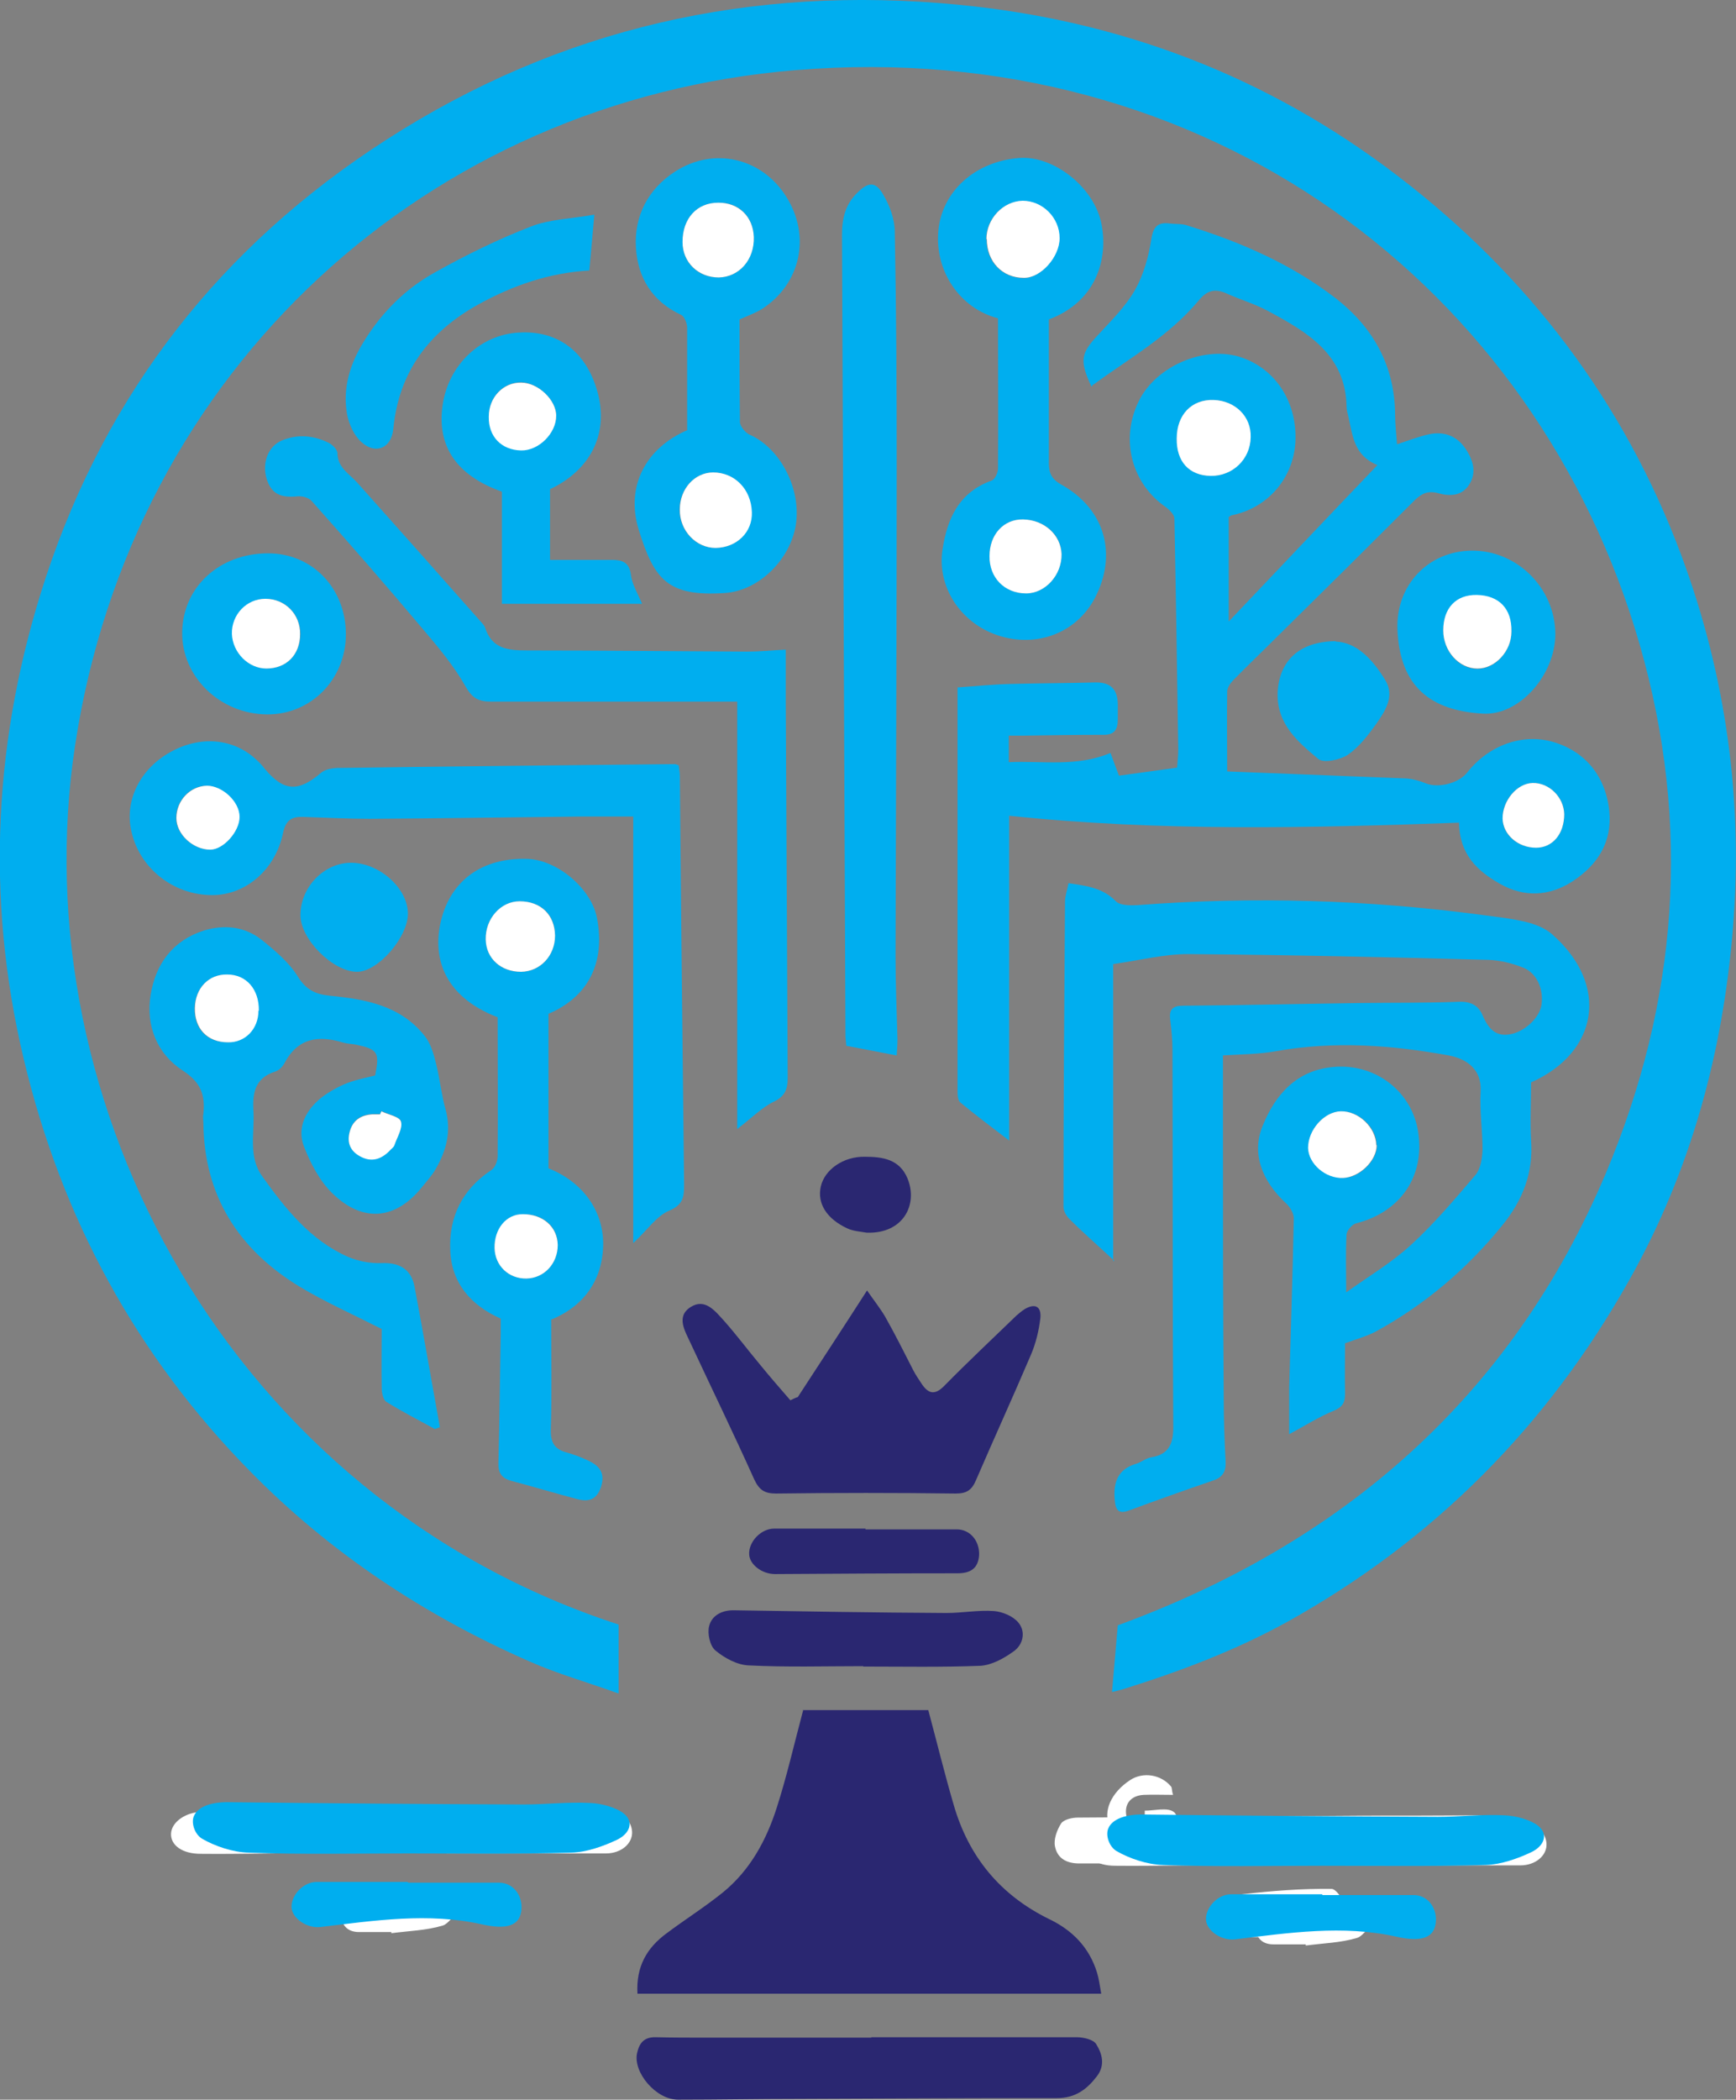 <?xml version="1.0" encoding="UTF-8"?>
<svg id="Layer_2" xmlns="http://www.w3.org/2000/svg" viewBox="0 0 45.07 54.49">
  <rect x="0" y="0" width="45.07" height="54.49" fill="#808080" stroke="none"/>
  <defs>
    <style>
      .cls-1 {
        fill: #fff;
      }

      .cls-2 {
        fill: #2a2771;
      }

      .cls-3 {
        fill: #00aeef;
      }
    </style>
  </defs>
  <g id="Layer_1-2" data-name="Layer_1">
    <path class="cls-3" d="M16.06,42.16v1.79c-.8-.29-1.59-.51-2.33-.84-2.71-1.19-5.16-2.81-7.24-4.93-2.95-3-4.89-6.57-5.87-10.68-1.01-4.23-.78-8.41.57-12.52C2.78,10.17,5.74,6.39,10.01,3.64,14.55.71,19.52-.39,24.85.12c4.22.4,8.06,1.86,11.43,4.44,3.38,2.58,5.88,5.86,7.37,9.85,1.16,3.12,1.61,6.36,1.34,9.68-.26,3.22-1.09,6.28-2.68,9.11-2.13,3.8-5.08,6.77-8.89,8.89-1.36.75-2.8,1.29-4.27,1.75-.1.03-.2.05-.28.07.05-.57.1-1.14.15-1.73,5.82-2.13,10.21-5.91,12.67-11.73,1.87-4.45,2.23-9.03.88-13.72C39.9,7.44,31.34.94,20.66,1.82,11.12,2.6,3.43,9.57,1.95,19.34c-1.42,9.33,4.04,19.54,14.11,22.82Z"/>
    <path class="cls-3" d="M28.34,10.04c-.32-.68-.28-.87.16-1.34.34-.37.72-.74.97-1.18.22-.39.35-.86.42-1.31.05-.33.17-.45.48-.41.16.02.33,0,.48.06,1.38.43,2.69,1,3.84,1.89.97.76,1.52,1.75,1.53,3.01,0,.25.03.5.05.77.3-.1.56-.2.83-.26.43-.09.77.07.99.44.17.28.24.58.05.87-.19.3-.51.3-.8.22-.26-.07-.42,0-.6.17-1.2,1.2-2.41,2.4-3.62,3.59-.37.37-.75.73-1.11,1.1-.07.07-.14.18-.15.27-.01.69,0,1.39,0,2.09,1.57.06,3.08.12,4.59.18.19,0,.39.06.57.13.32.13.85,0,1.07-.28.57-.72,1.45-1.03,2.25-.79.83.25,1.35.9,1.44,1.79.08.81-.31,1.4-.95,1.82-.6.39-1.26.43-1.9.06-.58-.33-1.04-.76-1.05-1.58-3.91.14-7.8.23-11.68-.18v8.43c-.43-.33-.86-.65-1.27-.99-.07-.06-.07-.22-.07-.33,0-3.46,0-6.92,0-10.44.45-.03.92-.08,1.38-.09.74-.02,1.47-.02,2.21-.04.39,0,.56.18.57.56,0,.13,0,.27,0,.4,0,.28-.1.41-.4.4-.67,0-1.34.01-2.01.02-.13,0-.26,0-.42,0v.69c.88-.04,1.77.13,2.64-.24.07.19.14.38.22.59.49-.07.98-.13,1.51-.21.01-.16.03-.31.03-.47-.03-2-.06-3.99-.1-5.99,0-.1-.12-.22-.21-.29-.9-.61-1.21-1.77-.71-2.77.45-.91,1.73-1.45,2.67-1.12.9.31,1.45,1.19,1.39,2.21-.06.93-.72,1.69-1.64,1.88-.02,0-.05.02-.09.05v2.71c1.3-1.37,2.55-2.69,3.86-4.06-.61-.25-.64-.76-.75-1.24-.02-.09-.05-.18-.05-.28-.03-1.37-1.04-1.94-2.06-2.49-.34-.18-.72-.29-1.07-.45-.3-.13-.5-.07-.72.2-.76.91-1.79,1.49-2.75,2.19ZM30.55,11.38c0,.59.33.96.88.97.56.01,1.02-.43,1.04-1,.01-.54-.4-.95-.96-.97-.57-.02-.95.38-.96,1ZM40.61,21.13c0-.44-.39-.82-.82-.81-.41.01-.79.46-.78.92,0,.42.39.76.87.76.43,0,.74-.37.73-.87Z"/>
    <path class="cls-3" d="M28.93,32.72c-.43-.4-.8-.72-1.15-1.07-.09-.08-.17-.22-.17-.33,0-2.64.02-5.28.04-7.92,0-.15.06-.31.09-.48.47.07.89.12,1.23.47.11.11.37.11.56.1,3-.23,6-.14,8.99.26.37.05.75.09,1.11.18.24.06.49.16.67.32,1.49,1.31,1.2,3.06-.55,3.84,0,.52-.03,1.01,0,1.51.06.84-.22,1.55-.74,2.19-.92,1.14-2.02,2.07-3.3,2.77-.23.12-.49.19-.79.3,0,.39-.01.85,0,1.31,0,.23-.06.34-.29.44-.39.16-.75.39-1.16.61,0-.41,0-.81,0-1.22.04-1.46.09-2.92.12-4.38,0-.13-.1-.3-.2-.39-.64-.59-.9-1.31-.61-2.01.33-.82.89-1.45,1.84-1.53,1.1-.1,2.05.65,2.2,1.7.17,1.15-.47,2.07-1.62,2.36-.1.03-.23.18-.24.28-.03.48-.01.96-.01,1.51.57-.41,1.18-.77,1.69-1.24.6-.55,1.13-1.18,1.66-1.8.14-.16.18-.44.19-.66,0-.51-.08-1.02-.05-1.52.03-.56-.35-.84-.83-.93-1.49-.27-2.97-.38-4.48-.11-.44.08-.9.08-1.38.11,0,.63,0,1.24,0,1.86,0,2.35,0,4.69.02,7.04,0,.55.02,1.1.05,1.65.01.25-.08.4-.32.48-.73.25-1.46.51-2.19.78-.27.1-.35-.01-.37-.28-.04-.45.08-.79.55-.93.14-.04.26-.15.4-.17.49-.08.58-.4.57-.84-.02-3.24-.01-6.49-.02-9.73,0-.27-.03-.54-.06-.8-.03-.26.07-.35.34-.35,1.54-.01,3.08-.05,4.62-.07.83-.01,1.66,0,2.49-.03.33-.02.55.07.67.37.15.34.35.56.76.46.36-.09.71-.43.76-.75.06-.41-.12-.83-.48-.97-.28-.11-.59-.19-.9-.2-2.6-.07-5.2-.13-7.8-.15-.62,0-1.24.16-1.94.26v7.71ZM35.74,29.72c0-.46-.46-.89-.92-.88-.44.01-.86.48-.85.95,0,.41.45.79.91.78.43-.01.87-.45.87-.85Z"/>
    <path class="cls-2" d="M20.84,44.38h3.26c.22.82.42,1.64.66,2.46.39,1.35,1.21,2.34,2.47,2.96.61.29,1.05.74,1.25,1.39.05.16.07.33.11.55h-12.04c-.04-.7.24-1.19.76-1.57.48-.36.99-.68,1.46-1.06.71-.58,1.13-1.36,1.4-2.21.26-.81.45-1.65.68-2.51Z"/>
    <path class="cls-3" d="M11.28,37.08c-.42-.23-.85-.45-1.25-.7-.08-.05-.12-.23-.12-.35-.01-.55,0-1.1,0-1.54-.77-.39-1.49-.71-2.15-1.11-1.57-.96-2.46-2.35-2.48-4.23,0-.08-.02-.16,0-.24.05-.49-.06-.82-.54-1.13-.66-.43-.96-1.16-.83-1.96.13-.8.57-1.41,1.38-1.67.53-.16,1.05-.11,1.49.23.35.28.72.59.95.96.21.34.45.46.82.5.93.09,1.85.25,2.48,1.05.15.19.23.46.29.71.1.4.14.81.25,1.2.15.56.02,1.06-.26,1.54-.09.16-.22.3-.34.45-.68.86-1.54.96-2.34.18-.33-.32-.57-.78-.74-1.22-.19-.5.06-.95.46-1.27.2-.15.43-.28.66-.37.23-.09.49-.14.73-.2.12-.6.07-.68-.5-.8-.1-.02-.22-.02-.32-.05-.65-.2-1.19-.13-1.54.54-.05.09-.14.18-.24.21-.53.17-.59.57-.56,1.04.03.57-.14,1.17.23,1.68.6.84,1.25,1.66,2.23,2.09.26.11.57.17.86.16.46-.02.77.15.86.6.23,1.22.44,2.44.66,3.66-.05.02-.09.03-.14.05ZM6.71,26.23c.01-.55-.32-.93-.82-.94-.48,0-.82.35-.84.87-.01.54.32.89.86.89.45,0,.78-.35.79-.82ZM9.9,28.84s-.02.04-.03.07c-.07,0-.13,0-.2,0-.32.02-.53.17-.6.49-.06.27.03.47.28.6.29.16.54.09.76-.14.05-.05.11-.09.13-.15.07-.2.22-.43.17-.61-.03-.12-.33-.18-.51-.27Z"/>
    <path class="cls-3" d="M16.44,32.27v-11.08c-.51,0-.92,0-1.33,0-1.84.02-3.67.05-5.51.06-.58,0-1.15-.03-1.73-.05-.29-.01-.45.08-.52.41-.2.97-.98,1.62-1.84,1.62-1.01,0-1.89-.7-2.1-1.66-.18-.79.22-1.61,1.01-2.05.78-.44,1.65-.36,2.24.2.08.07.15.15.22.24.49.58.86.6,1.45.1.1-.09.27-.12.41-.13,2.92-.04,5.84-.07,8.77-.1.03,0,.05.01.11.03.01.09.03.19.03.29.03,3.52.07,7.05.11,10.57,0,.33-.01.54-.39.7-.33.14-.56.5-.93.84ZM5.37,20.39c-.44,0-.8.39-.8.84,0,.42.44.82.88.82.35,0,.77-.47.76-.85,0-.4-.45-.81-.85-.81Z"/>
    <path class="cls-3" d="M20.4,16.86c0,.47,0,.9,0,1.33.02,3.26.03,6.52.05,9.78,0,.3-.07.48-.36.62-.31.15-.57.42-.95.71v-11.09c-.26,0-.4,0-.54,0-1.94,0-3.89,0-5.83,0-.32,0-.5-.07-.68-.39-.3-.53-.7-1.01-1.1-1.48-.95-1.13-1.92-2.24-2.9-3.34-.07-.08-.24-.13-.36-.12-.45.05-.69-.07-.81-.46-.12-.41.04-.84.4-.99.41-.17.82-.13,1.21.06.1.05.22.17.23.26,0,.38.3.54.51.77,1.07,1.2,2.14,2.4,3.2,3.6.04.05.1.1.12.16.18.56.59.6,1.1.6,1.9,0,3.81.02,5.71.03.31,0,.61-.03.99-.05Z"/>
    <path class="cls-3" d="M14.31,34.26c0,.97.02,1.9-.01,2.84-.01.35.11.52.43.6.18.05.36.12.53.2.31.14.46.33.34.7-.12.34-.34.38-.63.3-.57-.15-1.13-.32-1.7-.47-.25-.07-.34-.21-.33-.47.03-1.13.04-2.25.06-3.38,0-.12,0-.24,0-.36-.77-.34-1.28-.92-1.31-1.77-.04-.87.31-1.58,1.06-2.08.1-.06.17-.24.17-.36.01-1.21,0-2.41,0-3.61-1.45-.56-1.69-1.61-1.47-2.51.26-1.06,1.09-1.64,2.25-1.6.78.03,1.66.78,1.8,1.54.22,1.16-.23,2.04-1.26,2.48,0,1.34,0,2.67,0,4.01.88.35,1.41,1.08,1.42,1.94,0,.92-.47,1.63-1.36,1.99ZM14.41,24.28c0-.54-.36-.89-.92-.89-.49,0-.9.46-.88.99.01.5.4.85.92.84.5,0,.88-.42.88-.94ZM14.48,32.31c0-.48-.38-.81-.91-.8-.42,0-.74.39-.73.88.01.46.37.8.83.79.46-.01.81-.39.81-.87Z"/>
    <path class="cls-3" d="M23.27,27.39c-.47-.09-.87-.17-1.3-.25,0-.08-.02-.17-.02-.26-.03-6.93-.06-13.86-.09-20.79,0-.43.09-.79.4-1.09.28-.28.47-.3.67.05.17.29.3.64.3.97.04,2.02.05,4.05.05,6.07,0,4.24-.02,8.47-.03,12.71,0,.72.03,1.45.05,2.17,0,.13-.01.26-.02.42Z"/>
    <path class="cls-3" d="M25.91,8.26c-.98-.25-1.64-1.21-1.55-2.26.09-1.03.95-1.81,2.1-1.9.89-.07,1.96.76,2.14,1.73.17.9-.14,2-1.37,2.46,0,1.24,0,2.49,0,3.73,0,.27.08.42.33.56,1.13.63,1.46,1.81.86,2.95-.48.9-1.51,1.29-2.51.96-.97-.32-1.59-1.26-1.44-2.23.12-.8.43-1.49,1.28-1.79.08-.03.16-.2.16-.31.01-1.29,0-2.57,0-3.9ZM25.61,6.21c0,.59.41,1,.96,1.01.44,0,.93-.54.93-1.03,0-.53-.43-.98-.96-.97-.51,0-.94.47-.94,1ZM26.64,15.4c.5,0,.93-.48.92-1.02-.01-.5-.44-.89-1-.9-.5-.01-.87.39-.87.95,0,.56.4.97.95.97Z"/>
    <path class="cls-2" d="M20.71,36.26c.58-.89,1.17-1.79,1.8-2.77.18.26.34.46.47.68.26.46.49.92.73,1.39.06.12.14.23.21.34.17.26.34.33.6.06.61-.62,1.25-1.22,1.87-1.82.07-.06.14-.12.22-.17.26-.15.43-.07.4.24-.04.33-.12.66-.25.96-.46,1.08-.95,2.15-1.42,3.24-.11.26-.24.35-.53.35-1.55-.02-3.11-.02-4.66,0-.3,0-.44-.09-.57-.37-.53-1.18-1.1-2.35-1.65-3.53-.14-.31-.39-.69,0-.94.38-.24.64.11.87.36.32.36.61.75.92,1.12.26.32.53.63.8.94.06-.03.12-.06.18-.08Z"/>
    <path class="cls-3" d="M17.84,11.16c0-.9,0-1.78,0-2.65,0-.12-.07-.3-.16-.34-.75-.35-1.12-.96-1.17-1.74-.05-.83.32-1.53,1.02-1.98,1.01-.65,2.25-.35,2.88.65.65,1.02.38,2.27-.63,2.92-.18.11-.38.18-.58.27,0,.87,0,1.77.01,2.66,0,.11.14.28.25.33.8.35,1.35,1.41,1.2,2.35-.15.9-.96,1.7-1.84,1.76-1.5.1-1.84-.36-2.24-1.65-.34-1.12.18-2.11,1.27-2.58ZM18.51,12.26c-.48,0-.86.43-.87.96,0,.55.42,1,.93,1,.55,0,.96-.41.94-.93-.02-.6-.44-1.03-1.01-1.03ZM18.65,5.26c-.56,0-.93.41-.93,1.02,0,.54.41.93.94.92.53,0,.93-.47.91-1.05-.02-.54-.39-.9-.92-.89Z"/>
    <path class="cls-2" d="M22.62,52.87c1.78,0,3.56,0,5.34,0,.17,0,.43.06.5.18.15.24.24.54.02.83-.26.34-.56.57-1.04.57-2.24,0-4.47.01-6.71.02-1.04,0-2.09.02-3.13.02-.57,0-1.17-.71-1.06-1.21.06-.27.19-.42.49-.41.44.01.88.01,1.33.01,1.42,0,2.84,0,4.26,0,0,0,0,0,0-.01Z"/>
    <path class="cls-3" d="M14.28,12.69v1.84c.57,0,1.09,0,1.61,0,.26,0,.45.06.49.39.03.24.17.47.29.75h-3.64v-2.91c-1.18-.42-1.69-1.18-1.54-2.24.15-1.05.98-1.84,1.99-1.89,1.03-.06,1.78.53,2.05,1.61.26,1.04-.21,1.96-1.24,2.45ZM12.69,10.81c0,.51.33.86.84.87.45.01.91-.44.91-.9,0-.4-.47-.85-.91-.86-.47,0-.83.38-.84.88Z"/>
    <path class="cls-1" d="M33.41,48.36c-1.8,0-3.59,0-5.39,0-.34,0-.57-.14-.63-.44-.04-.18.05-.43.16-.6.07-.1.28-.15.43-.15,2.47-.02,4.93-.03,7.4-.05.99,0,1.98,0,2.98-.01.2,0,.4,0,.6.01.39.03.66.3.66.62,0,.3-.29.56-.66.58-.32.01-.64,0-.97,0-1.53,0-3.06,0-4.58,0,0,0,0,.02,0,.03Z"/>
    <path class="cls-1" d="M11.59,48.09c-1.1,0-2.2,0-3.29,0-1.03,0-2.06.03-3.09.02-.49,0-.78-.23-.77-.52.01-.3.37-.56.8-.57,3.48-.03,6.96-.06,10.44-.08.39,0,.71.27.73.59.02.31-.28.57-.68.57-1.38,0-2.76,0-4.14,0,0,0,0-.01,0-.02Z"/>
    <path class="cls-3" d="M15.43,5.57c-.05.58-.09,1-.13,1.45-1.05.06-1.99.39-2.88.88-1.28.71-2.07,1.75-2.21,3.24-.05.49-.46.67-.83.33-.19-.17-.32-.46-.37-.72-.12-.69.08-1.32.45-1.91.46-.74,1.07-1.35,1.83-1.77.8-.45,1.64-.86,2.49-1.19.48-.19,1.03-.2,1.65-.31Z"/>
    <path class="cls-3" d="M6.96,14.36c1.15,0,2.02.91,2.02,2.1,0,1.17-.91,2.09-2.05,2.08-1.22-.01-2.22-.98-2.2-2.14.02-1.17.97-2.04,2.23-2.04ZM6.92,17.35c.52,0,.87-.36.88-.89,0-.52-.39-.92-.9-.92-.49,0-.88.42-.87.91.01.48.43.9.9.9Z"/>
    <path class="cls-3" d="M40.38,16.45c0,1.06-.93,2.13-1.89,2.07-1.33-.08-2.15-.68-2.21-2.19-.04-1.15.8-2.02,1.91-2.04,1.18-.02,2.18.96,2.19,2.16ZM39.24,16.39c0-.58-.33-.93-.9-.94-.54-.01-.87.34-.87.92,0,.54.41.99.89.99.46,0,.88-.46.88-.96Z"/>
    <path class="cls-2" d="M22.41,43.24c-.99,0-1.98.03-2.97-.02-.3-.01-.63-.19-.87-.39-.14-.12-.21-.44-.16-.63.07-.28.34-.42.66-.41,1.83.03,3.67.06,5.5.07.41,0,.83-.08,1.24-.05.22.02.49.13.63.3.2.24.12.58-.13.75-.25.18-.56.35-.85.37-1.02.04-2.04.02-3.05.02,0,0,0,0,0,0Z"/>
    <path class="cls-3" d="M34.68,16.65c.55.02.97.48,1.29,1.01.25.42-.02.81-.25,1.14-.21.29-.44.59-.73.79-.2.13-.62.22-.76.11-.53-.44-1.09-.91-1.06-1.73.04-.81.55-1.32,1.5-1.33Z"/>
    <path class="cls-2" d="M22.47,39.69c.79,0,1.58,0,2.37,0,.34,0,.59.29.58.66-.02.35-.22.48-.56.48-1.58,0-3.16.01-4.74.02-.34,0-.66-.25-.67-.51-.02-.32.3-.67.65-.67.79,0,1.58,0,2.37,0,0,0,0,.01,0,.02Z"/>
    <path class="cls-3" d="M9.11,22.39c.73,0,1.47.65,1.48,1.31.01.61-.77,1.52-1.32,1.52-.62,0-1.47-.84-1.47-1.47,0-.72.6-1.35,1.3-1.36Z"/>
    <path class="cls-2" d="M22.5,31.99c-.17-.03-.35-.04-.5-.11-.54-.25-.79-.65-.69-1.09.1-.44.59-.78,1.14-.77.46,0,.9.06,1.11.56.28.68-.11,1.44-1.05,1.41Z"/>
    <path class="cls-1" d="M33.29,50.27c-.32,0-.64,0-.96,0-.29,0-.45-.16-.46-.45-.01-.3.04-.62.38-.66.77-.09,1.55-.15,2.32-.14.14,0,.36.37.41.59.06.28-.14.53-.44.58-.41.06-.82.08-1.23.11,0-.01,0-.02,0-.03Z"/>
    <path class="cls-1" d="M10.16,50.14c-.28,0-.56,0-.84,0-.33,0-.47-.21-.48-.52,0-.31.11-.53.44-.56.68-.06,1.36-.14,2.03-.13.21,0,.49.28.57.5.05.12-.21.48-.38.54-.43.13-.89.14-1.34.2,0-.01,0-.02,0-.03Z"/>
    <path class="cls-1" d="M30.46,46.58c-.29,0-.53-.01-.77,0-.33.02-.5.23-.45.53.05.31.42.66.66.59.08-.02.19-.13.2-.21,0-.09-.06-.21-.13-.29-.05-.06-.16-.06-.25-.09,0-.04,0-.08,0-.12.26,0,.58-.09.75.03.13.09.15.46.1.69-.03.13-.25.27-.42.32-.58.17-1.09-.08-1.34-.63-.18-.39.03-.88.54-1.21.33-.21.79-.14,1.05.17.03.03.02.1.05.21Z"/>
    <path class="cls-1" d="M30.55,11.38c0-.62.39-1.02.96-1,.56.02.98.43.96.97-.01.57-.47,1.01-1.04,1-.56-.01-.89-.37-.88-.97Z"/>
    <path class="cls-1" d="M40.61,21.13c0,.51-.3.87-.73.87-.47,0-.86-.34-.87-.76,0-.46.37-.91.78-.92.43-.01.81.37.82.81Z"/>
    <path class="cls-1" d="M35.74,29.72c0,.4-.44.83-.87.85-.46.02-.9-.37-.91-.78,0-.47.42-.94.85-.95.46-.01.91.42.92.88Z"/>
    <path class="cls-1" d="M6.71,26.23c0,.48-.35.83-.79.82-.54,0-.87-.36-.86-.89.01-.52.36-.88.84-.87.5,0,.83.39.82.94Z"/>
    <path class="cls-1" d="M9.9,28.84c.18.09.48.14.51.27.05.17-.1.4-.17.61-.02.06-.09.1-.13.15-.22.22-.47.3-.76.14-.24-.13-.34-.33-.28-.6.07-.32.28-.47.6-.49.07,0,.13,0,.2,0,0-.02.02-.05.03-.07Z"/>
    <path class="cls-1" d="M5.37,20.39c.4,0,.85.41.85.81,0,.38-.42.85-.76.85-.45,0-.88-.4-.88-.82,0-.45.35-.83.8-.84Z"/>
    <path class="cls-1" d="M14.41,24.28c0,.52-.38.93-.88.94-.52,0-.91-.34-.92-.84-.01-.54.39-.99.88-.99.55,0,.91.35.92.89Z"/>
    <path class="cls-1" d="M14.48,32.31c0,.48-.35.86-.81.87-.46.01-.82-.33-.83-.79-.01-.5.3-.88.73-.88.53,0,.9.33.91.8Z"/>
    <path class="cls-1" d="M25.61,6.21c0-.53.43-.99.94-1,.52,0,.96.44.96.97,0,.49-.49,1.04-.93,1.03-.56,0-.96-.42-.96-1.01Z"/>
    <path class="cls-1" d="M26.64,15.4c-.56,0-.96-.41-.95-.97,0-.56.37-.96.87-.95.55.01.98.4,1,.9.01.54-.42,1.02-.92,1.02Z"/>
    <path class="cls-1" d="M18.51,12.26c.56,0,.99.43,1.01,1.03.02.52-.39.92-.94.93-.51,0-.94-.45-.93-1,0-.53.38-.96.87-.96Z"/>
    <path class="cls-1" d="M18.65,5.26c.53,0,.9.36.92.89.02.59-.38,1.04-.91,1.05-.53,0-.94-.39-.94-.92,0-.61.37-1.02.93-1.02Z"/>
    <path class="cls-1" d="M12.69,10.81c0-.5.38-.89.84-.88.44,0,.91.45.91.86,0,.46-.46.91-.91.9-.51-.01-.85-.36-.84-.87Z"/>
    <path class="cls-1" d="M6.92,17.35c-.47,0-.88-.41-.9-.9-.01-.5.38-.91.87-.91.51,0,.91.4.9.92,0,.53-.35.89-.88.89Z"/>
    <path class="cls-1" d="M39.24,16.39c0,.51-.42.96-.88.96-.48,0-.89-.45-.89-.99,0-.58.33-.93.87-.92.58.01.91.36.9.94Z"/>
    <path class="cls-3" d="M10.59,48.1c-1.38,0-2.75.03-4.13-.02-.42-.01-.88-.17-1.21-.36-.19-.11-.29-.4-.22-.58.1-.26.47-.38.92-.37,2.55.03,5.09.05,7.64.06.57,0,1.15-.07,1.72-.04.31.01.69.12.88.27.28.22.16.53-.18.69-.34.16-.78.32-1.18.33-1.41.04-2.83.02-4.24.02,0,0,0,0,0,0Z"/>
    <path class="cls-3" d="M10.59,48.86c.79,0,1.58,0,2.37,0,.34,0,.59.29.58.66-.02.48-.41.56-1.03.42-1.38-.31-2.79-.1-4.19.07-.36.04-.73-.23-.75-.5-.02-.32.3-.67.65-.67.79,0,1.58,0,2.37,0,0,0,0,.01,0,.02Z"/>
    <path class="cls-1" d="M35.33,48.4c-1.1,0-2.2,0-3.29,0-1.03,0-2.06.03-3.09.02-.49,0-.78-.23-.77-.52.01-.3.37-.56.8-.57,3.48-.03,6.96-.06,10.44-.08.39,0,.71.27.73.59.02.31-.28.57-.68.57-1.38,0-2.76,0-4.14,0,0,0,0-.01,0-.02Z"/>
    <path class="cls-1" d="M33.9,50.46c-.28,0-.56,0-.84,0-.33,0-.47-.21-.48-.52,0-.31.11-.53.44-.56.68-.06,1.36-.14,2.03-.13.21,0,.49.28.57.5.05.12-.21.48-.38.54-.43.13-.89.14-1.34.2,0-.01,0-.02,0-.03Z"/>
    <path class="cls-3" d="M34.33,48.42c-1.38,0-2.75.03-4.13-.02-.42-.01-.88-.17-1.21-.36-.19-.11-.29-.4-.22-.58.1-.26.47-.38.92-.37,2.55.03,5.09.05,7.64.06.57,0,1.15-.07,1.72-.04.31.01.69.12.88.27.28.22.16.53-.18.69-.34.16-.78.32-1.18.33-1.41.04-2.83.02-4.24.02,0,0,0,0,0,0Z"/>
    <path class="cls-3" d="M34.33,49.18c.79,0,1.58,0,2.37,0,.34,0,.59.29.58.66-.02.48-.41.56-1.03.42-1.38-.31-2.79-.1-4.19.07-.36.04-.73-.23-.75-.5-.02-.32.3-.67.65-.67.79,0,1.58,0,2.37,0,0,0,0,.01,0,.02Z"/>
  </g>
</svg>
